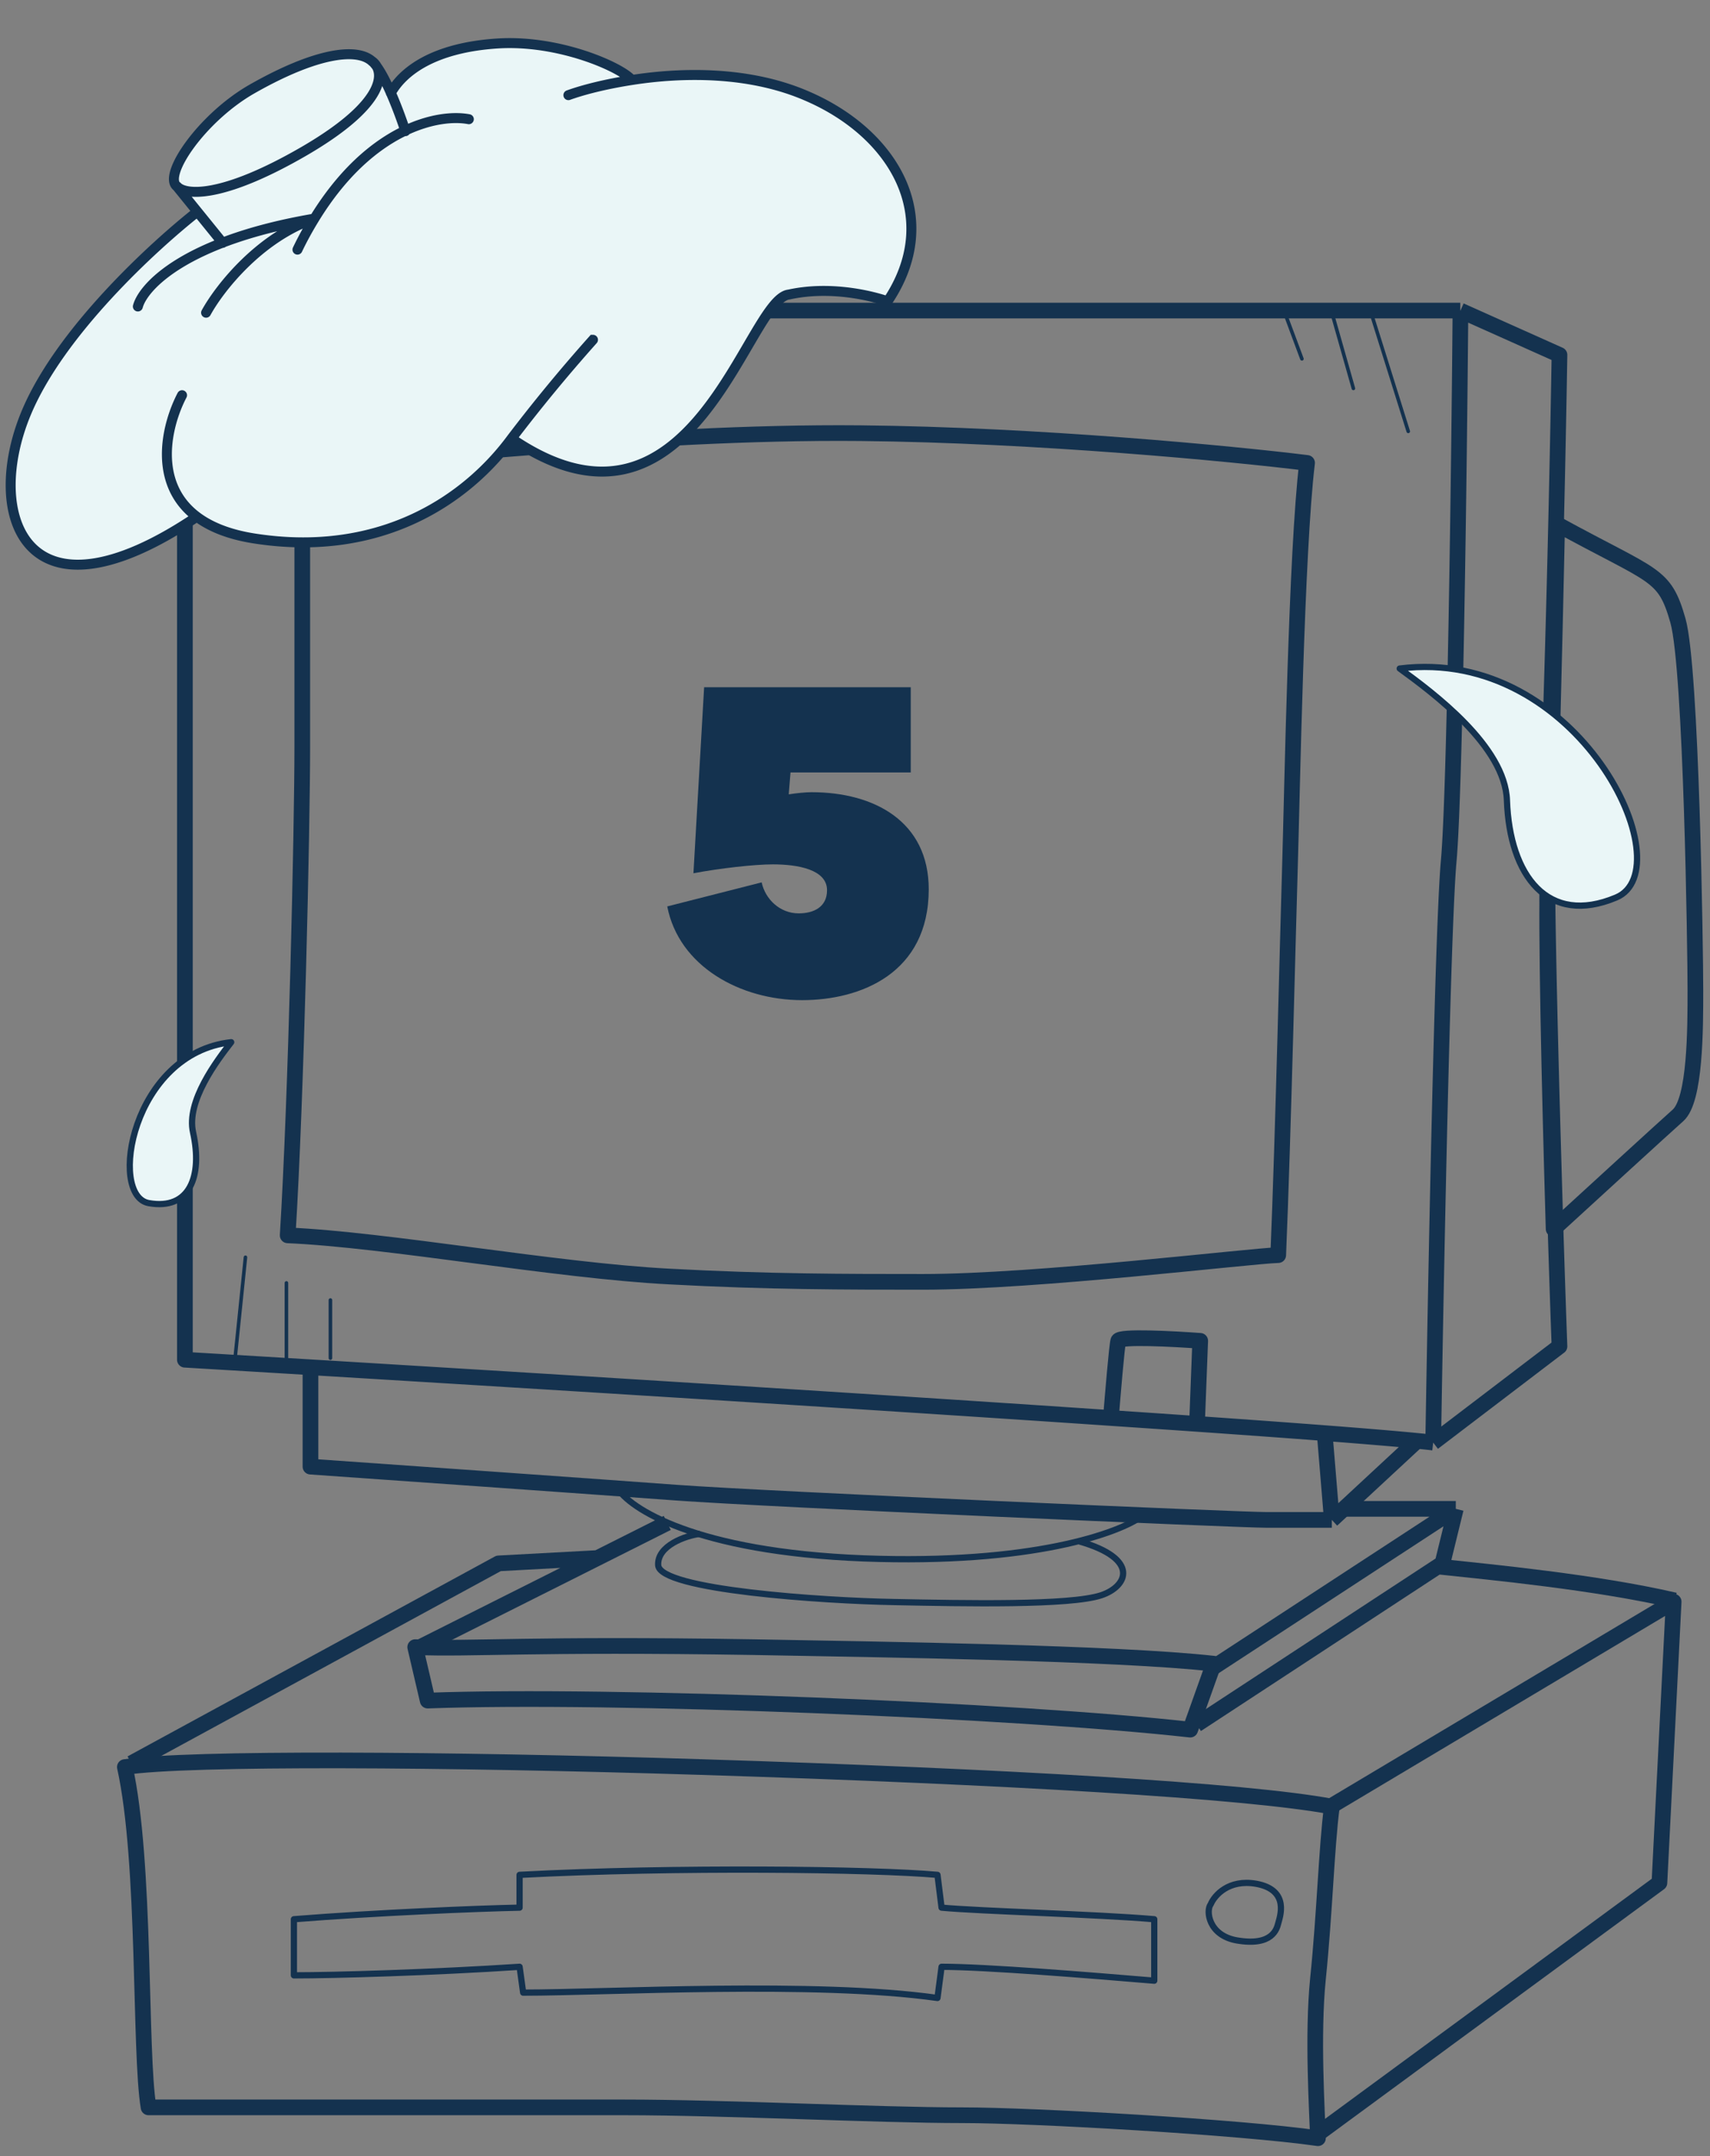 <svg width="96" height="121" viewBox="0 0 96 121" fill="none" xmlns="http://www.w3.org/2000/svg"><rect x="0" y="0" width="96" height="121" fill="#808080" stroke="none"/><path d="M70.52 105.72c-1.54-.27-2.34.65-2.55 1.15-.28.36-.13 1.75 1.47 2.03 2 .34 2.24-.65 2.32-.96.07-.3.7-1.87-1.24-2.22z" stroke="#14324F" stroke-width=".35" stroke-linejoin="round"/><path d="M80.87 87.93c2.8.3 8.72.86 13.16 1.89M8.34 118.27c-.52-3.11-.14-13.73-1.33-19.1 3.6-.54 18.1-.45 32.36 0 17.09.54 30.6 1.32 35.4 2.22-.3 2.3-.4 5.99-.78 9.68-.32 3.17-.04 7.53 0 8.93-4.29-.62-15.97-1.29-19.96-1.29-4.86 0-13.22-.44-19-.44H8.34zM17.43 76.86v5.45c5.11.36 16.37 1.15 20.53 1.46 5.19.38 31.6 1.53 33.15 1.53h3.66m0 0l-.4-4.83m.4 4.83l4.71-4.37" stroke="#14324F" stroke-width=".88" stroke-linejoin="round"/><path d="M74.55 101.47l19.41-11.58-.8 15.78-19.33 14.2M7.37 98.96l20.62-11.22 5.55-.3m34.52 6.17l13.67-8.93m0 0l-.75 3.06-13.8 9.04m14.55-12.1h-6.3m-51.87 7.77l9.98-5.01m3.92-1.97l-3.92 1.97" stroke="#14324F" stroke-width=".88" stroke-linejoin="round"/><path d="M34.62 83.46c.68 1.18 4.39 3.63 13.87 4 9.48.36 14.38-1.44 15.65-2.39" stroke="#14324F" stroke-width=".35" stroke-linejoin="round"/><path d="M39.3 86.08c-.8.1-2.41.66-2.35 1.76.08 1.39 9.3 2 13.24 2.07 3.96.08 9.87.2 11.63-.38 1.48-.49 2.2-2.04-1.21-3.02" stroke="#14324F" stroke-width=".35" stroke-linejoin="round"/><path d="M24.01 95.44l-.7-3c3.18.13 6.53-.2 18.93 0 7.19.13 20.45.32 25.9.93l-1.32 3.7c-9.73-1.09-32.45-2.01-42.8-1.63zM16.97 41.88v-15.9c4.82 0 18.92-1.79 31.34-1.67 9.93.1 20.86 1.15 25.07 1.67-.6 4.9-.84 18.65-.96 22.59-.1 3.15-.38 15.22-.66 21.87-1.57.04-13.55 1.5-19.94 1.5-4.27 0-8.78 0-14.26-.3-6.36-.33-15.83-2.07-21.41-2.31.48-7.69.82-22.86.82-27.45z" stroke="#14324F" stroke-width=".88" stroke-linejoin="round"/><path d="M80.46 80.96c.15-9.3.53-28.83.87-32.63.35-3.8.59-22.18.66-30.9m-1.53 63.53l7.09-5.4c-.1-2.71-.22-6.4-.33-10.27-.24-8.17-.45-17.19-.33-19.77a1434.55 1434.55 0 00.66-25.6l-5.56-2.49m-1.53 63.53c-2.33-.27-9.04-.77-17.66-1.35-16.15-1.1-39.01-2.5-52.42-3.3V18.12c4.8-.6 24.96-.69 32.8-.69h38.8" stroke="#14324F" stroke-width=".88" stroke-linejoin="round"/><path d="M87.22 68.97c-.24-8.17-.44-17.19-.33-19.77.14-2.93.37-12.4.53-19.78 5.49 3.01 6.01 2.71 6.78 5.41.76 2.7.98 18.59.98 20.75s0 6.16-.98 7.02c-.79.7-4.98 4.54-6.98 6.37zM62.36 79.65c.11-1.35.34-4.13.42-4.4.08-.27 3.1-.11 4.6 0l-.18 4.67" stroke="#14324F" stroke-width=".88" stroke-linejoin="round"/><path d="M90.73 50.37c-3.83 1.61-5.98-1.22-6.13-5.45-.1-3.04-4.16-6.05-6.02-7.4 10.06-1.27 15.98 11.25 12.15 12.85zM8.35 67.52c2.3.41 3.03-1.5 2.49-3.96-.4-1.76 1.34-4.04 2.14-5.07-5.58.62-6.92 8.62-4.63 9.03z" fill="#EAF6F7" stroke="#14324F" stroke-width=".35" stroke-linejoin="round"/><path d="M16.5 110.86v-3.15c4.67-.37 10.3-.6 12.67-.65v-1.84c8.73-.46 19.92-.32 23.46 0l.23 1.84c2.09.2 8.69.37 11.94.65v3.45c-3.58-.3-9.44-.78-11.94-.78l-.23 1.75c-6.83-.97-18.54-.3-23.26-.3l-.2-1.45c-4.85.32-10.37.48-12.67.48z" stroke="#14324F" stroke-width=".35" stroke-linejoin="round"/><path d="M1.47 23.19c1.9-4.57 7.16-9.38 9.61-11.31l-1.14-1.42c-.83-.62 1.4-3.87 4.2-5.47 3.6-2.05 5.93-2.35 6.77-1.54.1.07.18.17.25.28.26.37.53.91.78 1.48.67-1.21 2.4-2.55 6-2.78 3.47-.22 6.96 1.35 7.53 2.05 2.89-.45 6.65-.5 9.88.91 4.9 2.14 7.6 6.85 4.48 11.5 0 0-2.7-1-5.54-.37-2.35.25-5.4 15.03-15.57 8.08-2.56 3.47-7.37 6.69-14.38 5.62a7.2 7.2 0 01-3.3-1.23c-9.63 6.5-11.96-.09-9.57-5.8z" fill="#EAF6F7"/><path d="M11.08 11.88c-2.45 1.93-7.71 6.74-9.61 11.3C-.92 28.9 1.4 35.5 11.05 29m-.83-6.82c-1.2 2.3-2.05 7.12 4.12 8.05 7.01 1.07 11.82-2.15 14.38-5.62m4.57-5.54a92.3 92.3 0 00-4.57 5.54m0 0c10.18 6.95 13.22-7.83 15.57-8.08 2.83-.62 5.54.38 5.54.38 3.12-4.66.42-9.37-4.48-11.5-3.23-1.42-7-1.37-9.88-.92m-3.56.85c.83-.3 2.08-.62 3.56-.85m0 0c-.57-.7-4.06-2.27-7.53-2.05-3.6.23-5.33 1.57-6 2.78m-9.44 8.41l-2.56-3.16m0 0c-.83-.62 1.4-3.87 4.2-5.47 3.6-2.05 5.93-2.35 6.77-1.54M9.94 10.46c.42.48 2.43.75 7.14-1.98 4.71-2.74 4.52-4.5 3.83-5.03m0 0c.68.64 1.51 2.87 1.85 3.91m3.56-.67c-1.67-.32-5.52.44-8.67 5.58m-.95 1.74c.3-.63.62-1.2.95-1.74M7.74 17.2c.3-1.13 2.69-3.7 9.9-4.93m0 0c-3.15 1.1-5.36 3.98-6.07 5.28" stroke="#14324F" stroke-width=".56" stroke-linecap="round"/><path d="M72.16 17.64l.93 2.5m1.71-2.5l1.18 4.16M77 17.64l2.06 6.57M18.55 76.22v-3.26m-2.47 3.26V72m-2.88 4.2l.58-5.64" stroke="#14324F" stroke-width=".2" stroke-linecap="round"/><path d="M52.14 49.9c0 4.73-3.83 6.23-7.11 6.23-3.47 0-6.92-1.9-7.57-5.26l5.3-1.35c.2.94 1.02 1.74 2.08 1.74.82 0 1.59-.34 1.59-1.3 0-1.16-1.64-1.45-3.04-1.45-1.04 0-2.99.22-4.46.5l.6-10.44h11.6v4.78h-6.75l-.1 1.23c.46-.07.94-.12 1.28-.12 3.52 0 6.58 1.64 6.58 5.45z" fill="#14324F"/></svg>